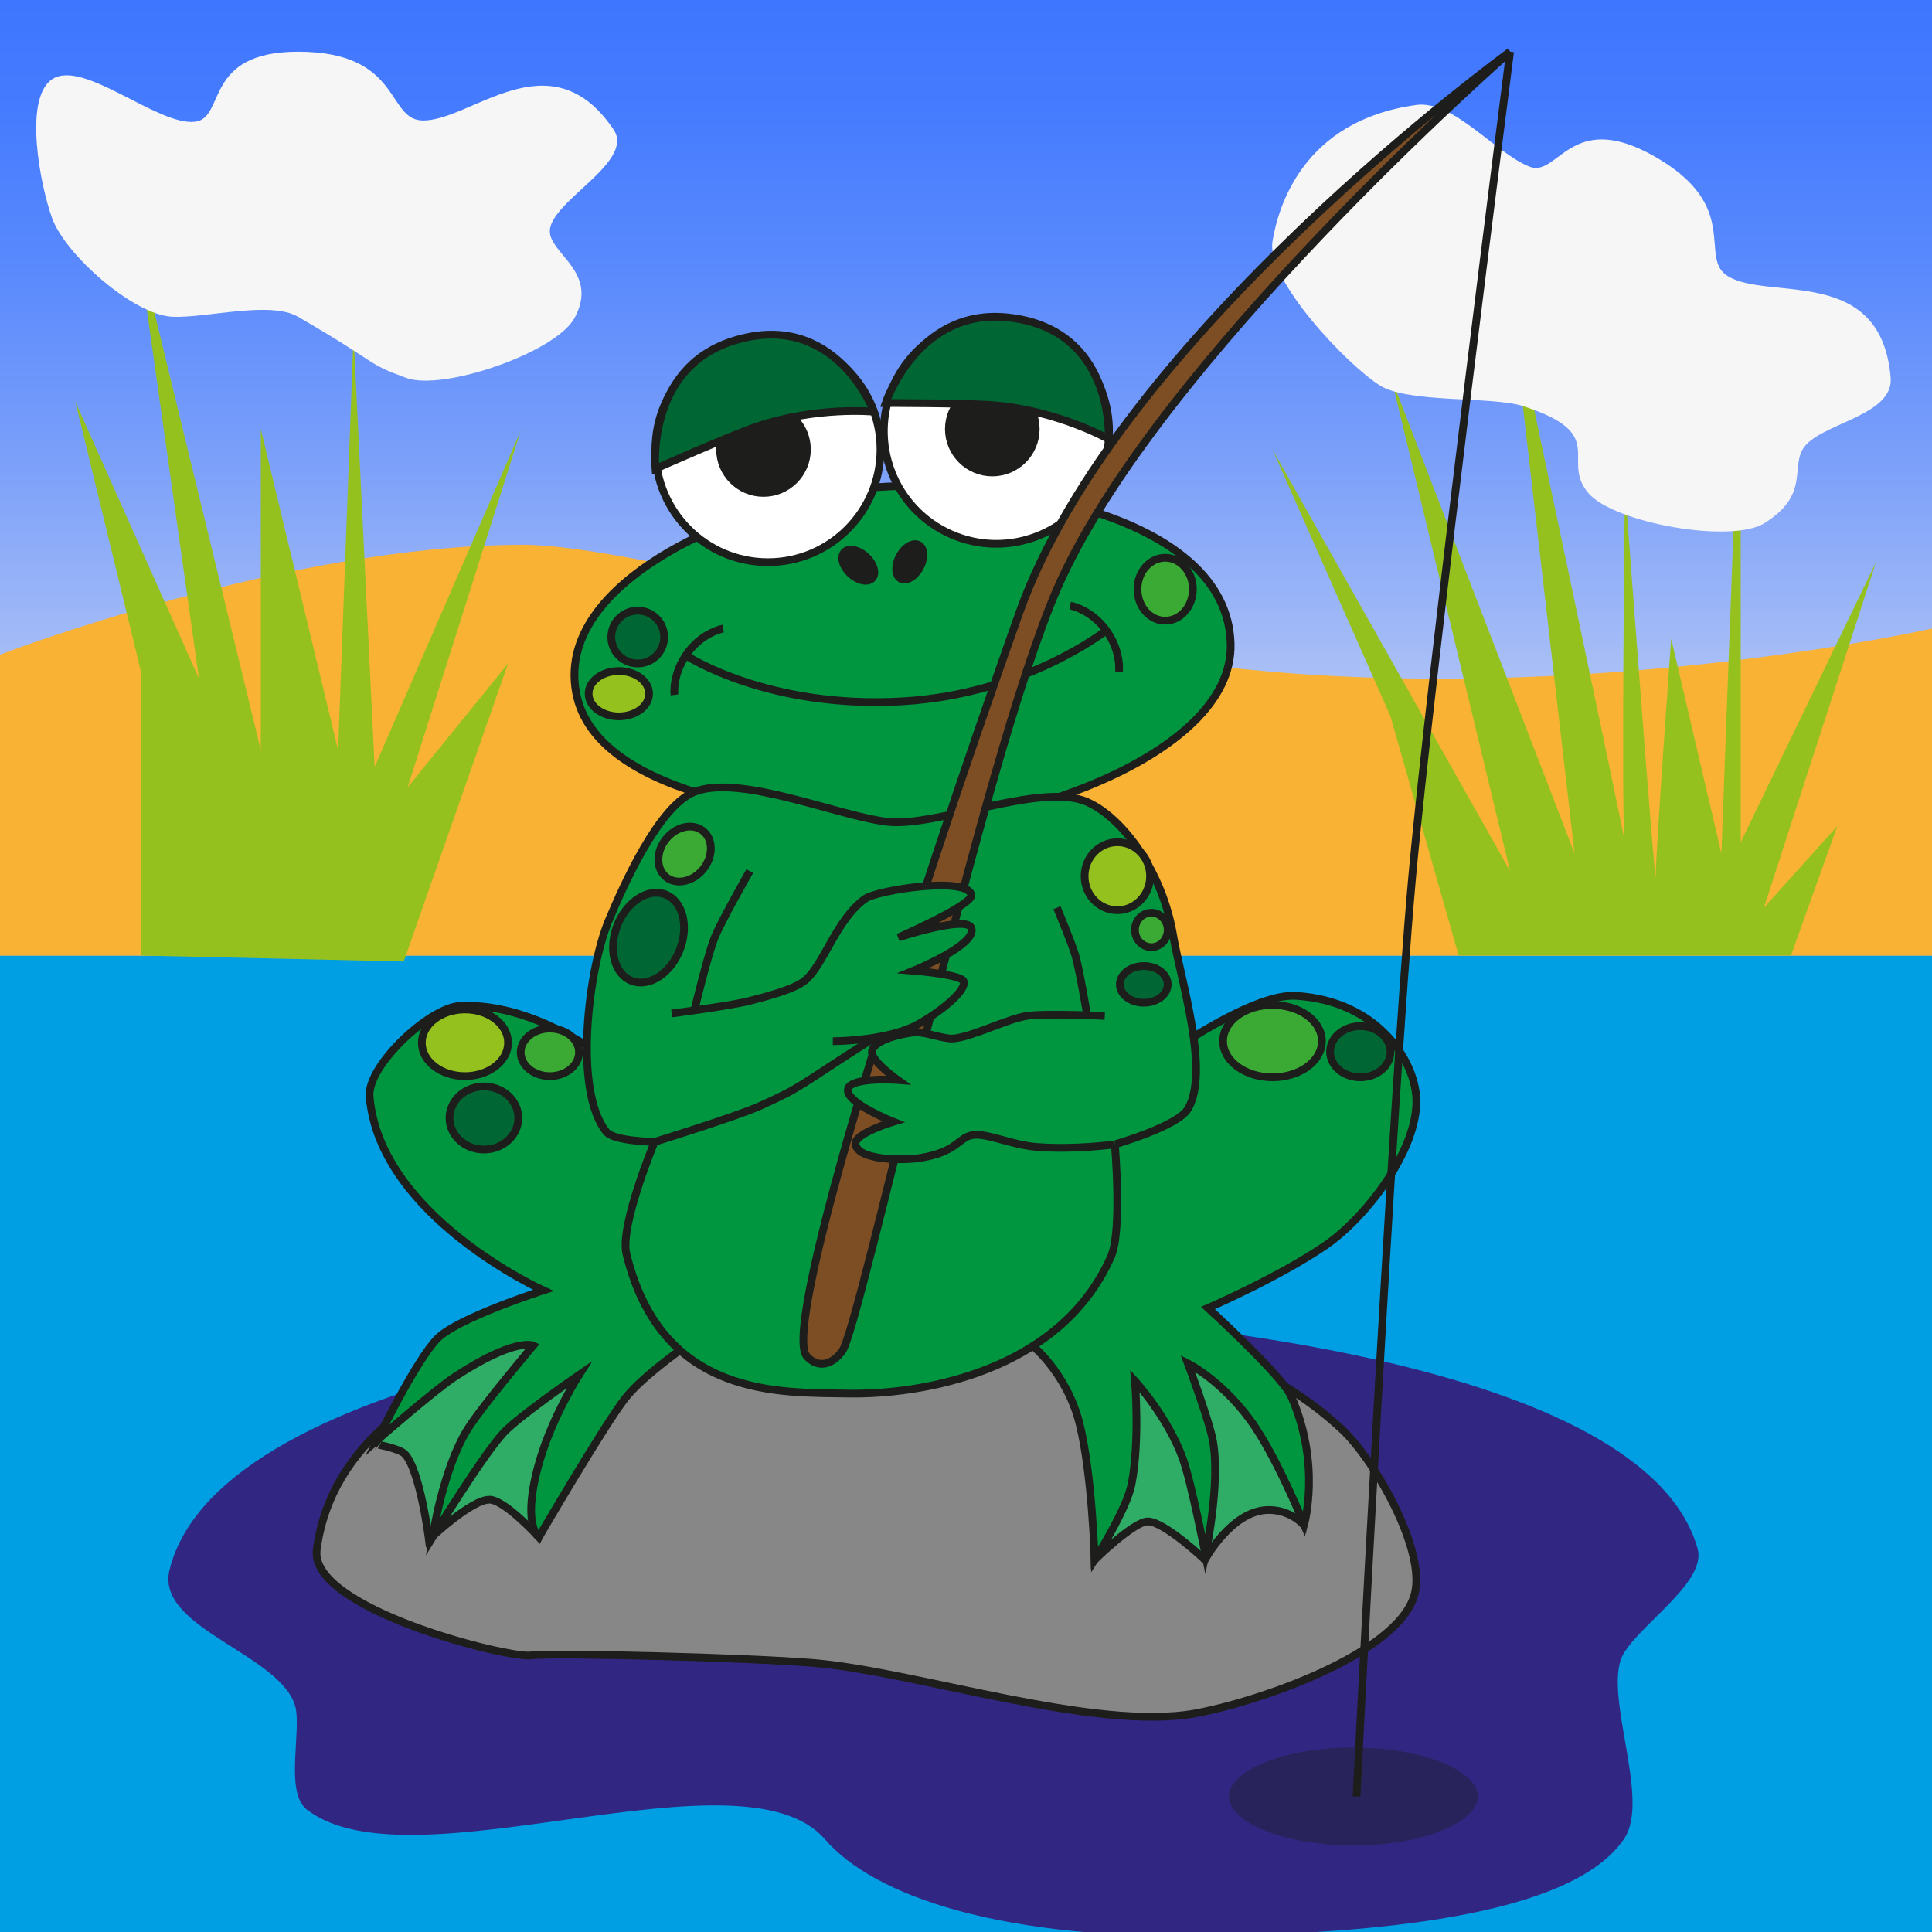 <?xml version="1.0" encoding="utf-8"?>
<!DOCTYPE svg PUBLIC "-//W3C//DTD SVG 1.1//EN" "http://www.w3.org/Graphics/SVG/1.1/DTD/svg11.dtd">
<svg version="1.1" id="Слой_14" xmlns="http://www.w3.org/2000/svg" xmlns:xlink="http://www.w3.org/1999/xlink" x="0px"
	 y="0px" width="500px" height="500px" viewBox="0 0 500 500" enable-background="new 0 0 500 500" xml:space="preserve">
<rect x="0" y="0" width="500" height="500" fill="#333333" stroke="none"/>
<g>
	<rect x="0" y="247.294" fill="#009FE3" width="500.275" height="252.822"/>
	<linearGradient id="SVGID_1_" gradientUnits="userSpaceOnUse" x1="250.138" y1="247.294" x2="250.138" y2="-1.123044e-008">
		<stop  offset="0" style="stop-color:#F0F0F0"/>
		<stop  offset="0.057" style="stop-color:#E1E6F1"/>
		<stop  offset="0.3" style="stop-color:#A8BEF6"/>
		<stop  offset="0.525" style="stop-color:#7A9FFA"/>
		<stop  offset="0.723" style="stop-color:#5989FD"/>
		<stop  offset="0.888" style="stop-color:#457BFE"/>
		<stop  offset="1" style="stop-color:#3E76FF"/>
	</linearGradient>
	<rect x="0" y="0" fill="url(#SVGID_1_)" width="500.275" height="247.294"/>
	<path fill="#F9B233" d="M500.275,247.294H0v-77.863c0,0,73.684-28.371,135.319-28.44c30.322-0.034,114.429,26.143,194.266,32.902
		C417.52,181.336,500,162.669,500,162.669L500.275,247.294z"/>
	<polygon fill="#95C11F" points="36.5,247.294 36.5,173.892 19.5,103.963 51.5,175.628 35.5,62.5 67.5,194.142 67.5,111.039 
		87.5,194.142 91.5,86.61 96.954,198.5 134.751,111.505 105.5,203.774 131.488,171.709 104.5,248.828 	"/>
	<path fill="#95C11F" d="M377.5,247.294l-17.638-61.897l-30.543-69.069l61.483,109.115L360.061,97.811L407.5,220.905L390.803,76.5
		c0,0,30.697,144.938,29.697,141.469s0.024-92.223,0.024-92.223s7.976,107.287,7.976,101.021s4-61.458,4-61.458l13,55.597l5-134.295
		v131.359l35-72.482l-29,89.426l19-21.123l-12,33.504H377.5z"/>
	<path fill="#F6F6F6" d="M109.167,31.167c12.405,0.532,33.129-22,49.612,2.333c5.718,8.442-16.43,18.567-16.483,26.333
		c-0.04,5.848,12.871,10.667,6.367,22.51c-4.879,8.885-33.971,18.931-43.496,15.468c-10.8-3.927-6-3.056-28.041-15.833
		c-7.258-4.207-23.844,0.41-32.553,0C34.538,81.505,16.942,65.938,13.5,56.5c-3.084-8.455-7.503-31.029,0-36
		c8.045-5.33,27.425,12.199,37,11c7.989-1,2-18.12,26.626-18.12C103.833,13.38,100.013,30.774,109.167,31.167z"/>
	<path fill="#F6F6F6" d="M447.136,71.455c10.568,6.518,39.653-3.034,42.164,26.249c0.871,10.159-18.962,11.871-22.799,18.623
		c-2.889,5.085,1.589,11.908-9.868,19.071c-8.594,5.374-38.889-0.056-45.513-7.728c-7.51-8.699,5.656-15.31-17.011-22.585
		c-7.988-2.564-29.541-0.683-36.941-5.292c-8.528-5.31-29.449-27.378-27.847-37.295c1.435-8.885,7.866-31.333,37.237-35.333
		c9.562-1.302,20.268,12.321,29.211,15.947c7.461,3.026,10.589-14.839,32.083-2.821C451.161,53.328,439.338,66.646,447.136,71.455z"
		/>
	<path fill="#312783" stroke="#312783" stroke-width="2" stroke-miterlimit="10" d="M80.015,467.524
		c-5.182-4.002-0.961-19.724-2.61-26.061c-3.644-13.999-36.002-20.806-32.579-34.86c12.596-51.721,151.378-67.791,204.591-66.368
		c49.61,1.327,175.557,13.045,188.96,60.828c2.271,8.097-16.15,19.682-19.554,27.372c-4.747,10.725,7.226,37.192,0.658,46.908
		c-14.91,22.056-76.984,23.992-103.599,24.657c-56.616,1.415-89.267-10.324-101.647-24.661
		C192.268,449.899,106.617,488.069,80.015,467.524z"/>
	<path fill="#878787" stroke="#1D1D1B" stroke-width="2" stroke-miterlimit="10" d="M210.653,430.385
		c-16.564-1.391-67.354-2.708-73.302-1.957s-57.375-12.052-55.382-27.366c7.166-55.056,99.387-64.894,137.481-65.809
		c33.065-0.794,93.173,2.601,127.712,34.535c8.622,7.971,22.136,31.718,18.89,43.003c-4.452,15.479-40.837,27.745-56.685,30.624
		C283.206,448.169,237.149,432.61,210.653,430.385z"/>
	<path fill="#2FAC66" stroke="#1D1D1B" stroke-width="2" stroke-miterlimit="10" d="M104.768,376.304
		c3.97,4.164,6.232,22.153,6.232,22.153s11.051-10.505,15.76-10.337c3.989,0.142,12.695,9.685,12.695,9.685l23.795-47.551l-42-7.254
		l-24.296,30.699C96.954,373.699,103.347,374.814,104.768,376.304z"/>
	<path fill="#2FAC66" stroke="#1D1D1B" stroke-width="2" stroke-miterlimit="10" d="M297,393.75
		c4.177-0.11,14.833,9.902,14.833,9.902s6.625-12.234,15.776-12.843c5.891-0.392,9.499,3.525,9.499,3.525s0.642-22.833-1.775-28.417
		c-2.039-4.711-18.519-21.417-18.519-21.417l-33.564,1.507l0.054,57.645C283.304,403.652,293.336,393.847,297,393.75z"/>
	<path fill="#009640" stroke="#1D1D1B" stroke-width="2" stroke-miterlimit="10" d="M180.348,294.867
		c0,0-30.508-35.851-61.241-34.543c-7.961,0.339-24.121,15.516-23.455,23.456c2.605,31.053,44.96,50.175,44.96,50.175
		s-22.018,7.079-27.328,12.376c-5.577,5.563-15.676,26.391-15.676,26.391s14.747-12.893,20.195-16.464
		c15.638-10.251,20.197-8.026,20.197-8.026s-13.3,15.751-16.935,21.562c-6.52,10.421-9.118,28.012-9.118,28.012
		s13.124-21.441,18.459-27.087c4.085-4.323,19.434-14.885,19.434-14.885s-6.676,10.461-10.045,21.776
		c-5.044,16.944-0.341,20.195-0.341,20.195s16.691-28.618,22.28-35.836c7.429-9.594,33.16-25.186,33.16-25.186L180.348,294.867z"/>
	<path fill="#009640" stroke="#1D1D1B" stroke-width="2" stroke-miterlimit="10" d="M277.167,291.223
		c0,0,41.494-34.542,58.263-33.501c20.848,1.294,30.749,16.466,31.115,26.711c0.465,12.994-12.883,30.625-23.624,37.952
		c-12.151,8.29-30.293,16.128-30.293,16.128s19.142,17.495,21.501,22.804c7.819,17.596,3.386,33.236,3.386,33.236
		s-6.219-15.421-12.511-24.962c-7.82-11.858-17.588-16.745-17.588-16.745s5.596,14.974,6.513,20.2
		c1.952,11.121-1.957,29.32-1.957,29.32s-3.704-18.884-5.817-24.757c-3.955-10.988-12.424-20.196-12.424-20.196
		s1.301,15.633-0.899,26.754c-1.301,6.58-9.529,19.485-9.529,19.485s-0.654-22.136-3.912-35.167
		C276,354.918,266.5,347.649,266.5,347.649L277.167,291.223z"/>
	<path fill="#009640" stroke="#1D1D1B" stroke-width="2" stroke-miterlimit="10" d="M226.619,126.098
		c34.097-2.445,90.893,7.498,91.872,40.402c0.901,30.249-61.091,48.6-86.01,46.911c-22.872-1.55-78.198-6.07-83.4-34.206
		C143.37,148.316,197.581,128.18,226.619,126.098z"/>
	<path fill="#009640" stroke="#1D1D1B" stroke-width="2" stroke-miterlimit="10" d="M219.449,360.656
		c-17.393-0.317-48.213,1.313-57.336-36.156c-1.768-7.262,7.296-28.991,7.296-28.991s-10.509-0.115-12.509-2.605
		c-8.57-10.668-4.636-42.111,0.656-54.73c3.862-9.207,12.889-29.498,22.148-33.232c11.749-4.739,37.483,6.385,50.078,7.747
		c12.88,1.393,39.712-10.37,51.566-5.142c9.398,4.145,19.545,18.259,22.264,34.533c1.858,11.125,9.635,35.309,3.793,44.957
		c-2.716,4.486-18.889,9.122-18.889,9.122s1.95,22.369-0.977,29.008C274.181,355.455,237.695,360.988,219.449,360.656z"/>
	
		<ellipse fill="#FFFFFF" stroke="#1D1D1B" stroke-width="2" stroke-miterlimit="10" cx="198.745" cy="116.328" rx="29.124" ry="29.16"/>
	<circle fill="#1D1D1B" stroke="#1D1D1B" stroke-width="2" stroke-miterlimit="10" cx="197.592" cy="116.328" r="11.242"/>
	<path fill="#006633" stroke="#1D1D1B" stroke-width="2" stroke-miterlimit="10" d="M169.621,121.316
		c0,0-2.454-25.816,19.925-33.015c26.65-8.573,36.641,18.253,36.641,18.253s-14.814-1.471-30.52,3.91
		C188.932,112.771,169.621,121.316,169.621,121.316z"/>
	
		<ellipse transform="matrix(0.915 0.404 -0.404 0.915 66.984 -94.63)" fill="#FFFFFF" stroke="#1D1D1B" stroke-width="2" stroke-miterlimit="10" cx="257.862" cy="111.505" rx="29.124" ry="29.16"/>
	<circle fill="#1D1D1B" stroke="#1D1D1B" stroke-width="2" stroke-miterlimit="10" cx="256.807" cy="111.039" r="11.242"/>
	<path fill="#006633" stroke="#1D1D1B" stroke-width="2" stroke-miterlimit="10" d="M229.204,104.307c0,0,8.179-24.608,31.56-22.158
		c27.843,2.918,26.15,31.495,26.15,31.495s-12.959-7.328-29.5-8.747C250.321,104.289,229.204,104.307,229.204,104.307z"/>
	<path fill="none" stroke="#1D1D1B" stroke-width="2" stroke-miterlimit="10" d="M177.75,169.757c0,0,21,13.773,55.832,11.743
		c31.789-1.853,52.585-18.259,52.585-18.259"/>
	<path fill="none" stroke="#1D1D1B" stroke-width="2" stroke-miterlimit="10" d="M187.167,162.669c0,0-5.073,0.873-9,6
		c-4.328,5.65-3.614,11.167-3.614,11.167"/>
	<path fill="none" stroke="#1D1D1B" stroke-width="2" stroke-miterlimit="10" d="M276.975,156.725c0,0,5.073,0.873,9,6
		c4.328,5.65,3.614,11.167,3.614,11.167"/>
	
		<ellipse transform="matrix(0.731 0.682 -0.682 0.731 159.526 -112.212)" fill="#1D1D1B" stroke="#1D1D1B" stroke-width="2" stroke-miterlimit="10" cx="222.164" cy="146.337" rx="4.948" ry="3"/>
	
		<ellipse transform="matrix(-0.469 0.883 -0.883 -0.469 474.445 5.745)" fill="#1D1D1B" stroke="#1D1D1B" stroke-width="2" stroke-miterlimit="10" cx="235.495" cy="145.583" rx="4.948" ry="3"/>
	<path fill="#7D4E24" stroke="#1D1D1B" stroke-width="2" stroke-miterlimit="10" d="M390.803,13.38
		c0,0-101.635,73.788-127.045,145.301c-28.188,79.332-61.873,184.98-54.925,192.38c3.005,3.201,6.626,2.118,9.173-1.459
		c4.701-6.602,35.76-151.511,55.523-197.113C298.944,93.849,390.803,13.38,390.803,13.38z"/>
	
		<ellipse fill="#29235C" stroke="#312783" stroke-width="2" stroke-miterlimit="10" cx="350.252" cy="464.928" rx="33.231" ry="13.679"/>
	<path fill="none" stroke="#1D1D1B" stroke-width="2" stroke-miterlimit="10" d="M351.061,464.928c0,0,9.049-178.014,14.339-237.182
		c4.806-53.752,25.403-214.366,25.403-214.366"/>
	<circle fill="#006633" stroke="#1D1D1B" stroke-width="2" stroke-miterlimit="10" cx="165.044" cy="164.868" r="6.841"/>
	
		<ellipse fill="#95C11F" stroke="#1D1D1B" stroke-width="2" stroke-miterlimit="10" cx="160.156" cy="179.531" rx="7.82" ry="5.865"/>
	
		<ellipse fill="#3AAA35" stroke="#1D1D1B" stroke-width="2" stroke-miterlimit="10" cx="301.549" cy="152.489" rx="7.166" ry="8.145"/>
	
		<ellipse transform="matrix(-0.622 0.783 -0.783 -0.622 460.348 219.711)" fill="#3AAA35" stroke="#1D1D1B" stroke-width="2" stroke-miterlimit="10" cx="177.173" cy="220.905" rx="7.641" ry="6.191"/>
	
		<ellipse transform="matrix(0.931 0.365 -0.365 0.931 100.014 -44.54)" fill="#006633" stroke="#1D1D1B" stroke-width="2" stroke-miterlimit="10" cx="167.976" cy="242.63" rx="8.684" ry="12.01"/>
	
		<ellipse fill="#95C11F" stroke="#1D1D1B" stroke-width="2" stroke-miterlimit="10" cx="289.167" cy="226.767" rx="8.472" ry="8.797"/>
	
		<ellipse fill="#3AAA35" stroke="#1D1D1B" stroke-width="2" stroke-miterlimit="10" cx="297.965" cy="240.668" rx="4.236" ry="4.453"/>
	
		<ellipse fill="#006633" stroke="#1D1D1B" stroke-width="2" stroke-miterlimit="10" cx="296.01" cy="254.753" rx="6.191" ry="4.753"/>
	
		<ellipse fill="#95C11F" stroke="#1D1D1B" stroke-width="2" stroke-miterlimit="10" cx="120.327" cy="269.87" rx="11.161" ry="8.63"/>
	
		<ellipse fill="#3AAA35" stroke="#1D1D1B" stroke-width="2" stroke-miterlimit="10" cx="142.296" cy="272.345" rx="7.544" ry="6.155"/>
	
		<ellipse fill="#006633" stroke="#1D1D1B" stroke-width="2" stroke-miterlimit="10" cx="125.238" cy="289.336" rx="8.905" ry="8.163"/>
	
		<ellipse fill="#3AAA35" stroke="#1D1D1B" stroke-width="2" stroke-miterlimit="10" cx="329.32" cy="269.441" rx="12.789" ry="9.363"/>
	
		<ellipse fill="#006633" stroke="#1D1D1B" stroke-width="2" stroke-miterlimit="10" cx="352.044" cy="272.182" rx="7.818" ry="6.622"/>
	<path fill="none" stroke="#1D1D1B" stroke-width="2" stroke-miterlimit="10" d="M194.04,225.443c0,0-7.397,12.949-9.114,17.266
		c-1.867,4.696-5.222,18.786-5.222,18.786"/>
	<path fill="#009640" stroke="#1D1D1B" stroke-width="2" stroke-miterlimit="10" d="M173.839,262.281c0,0,15.251-1.972,20.201-3.265
		c3.66-0.956,11.252-2.842,14.21-5.2c4.892-3.899,8.327-16.2,15.785-21.306c3.076-2.106,26.434-5.85,27.34-0.864
		c0.458,2.521-18.894,10.985-18.894,10.985s17.588-5.797,18.894-2.505c1.719,4.333-14.994,11.088-14.994,11.088
		s12.656,0.982,13.036,2.811c0.652,3.143-9.135,9.876-13.167,11.726c-8.083,3.71-20.72,3.71-20.72,3.71"/>
	<path fill="none" stroke="#1D1D1B" stroke-width="2" stroke-miterlimit="10" d="M169.409,295.509c0,0,21.279-6.565,27.391-9.343
		c11.223-5.1,8.802-4.434,29.536-17.645"/>
	<path fill="#009640" stroke="#1D1D1B" stroke-width="2" stroke-miterlimit="10" d="M285.91,262.926c0,0-15.239-0.756-20.243,0
		c-4.872,0.736-13.924,5.347-18.828,5.825c-2.548,0.248-7.566-1.812-10.116-1.584c-3.01,0.269-10.574,1.901-11.056,4.884
		c-0.398,2.467,6.667,7.449,6.667,7.449s-12.159-0.86-12.883,2.332c-0.801,3.528,11.731,8.473,11.731,8.473
		s-10.249,3.049-9.776,5.859c0.711,4.221,12.536,4.191,16.762,3.503c9.5-1.547,9.767-5.133,13.332-5.879
		c3.596-0.752,10.061,2.489,16.668,3.024c10.07,0.815,20.349-0.653,20.349-0.653"/>
	<path fill="none" stroke="#1D1D1B" stroke-width="2" stroke-miterlimit="10" d="M273.53,234.913c0,0,3.856,9.192,4.777,12.378
		c1.093,3.782,3.042,15.452,3.042,15.452"/>
</g>
</svg>
